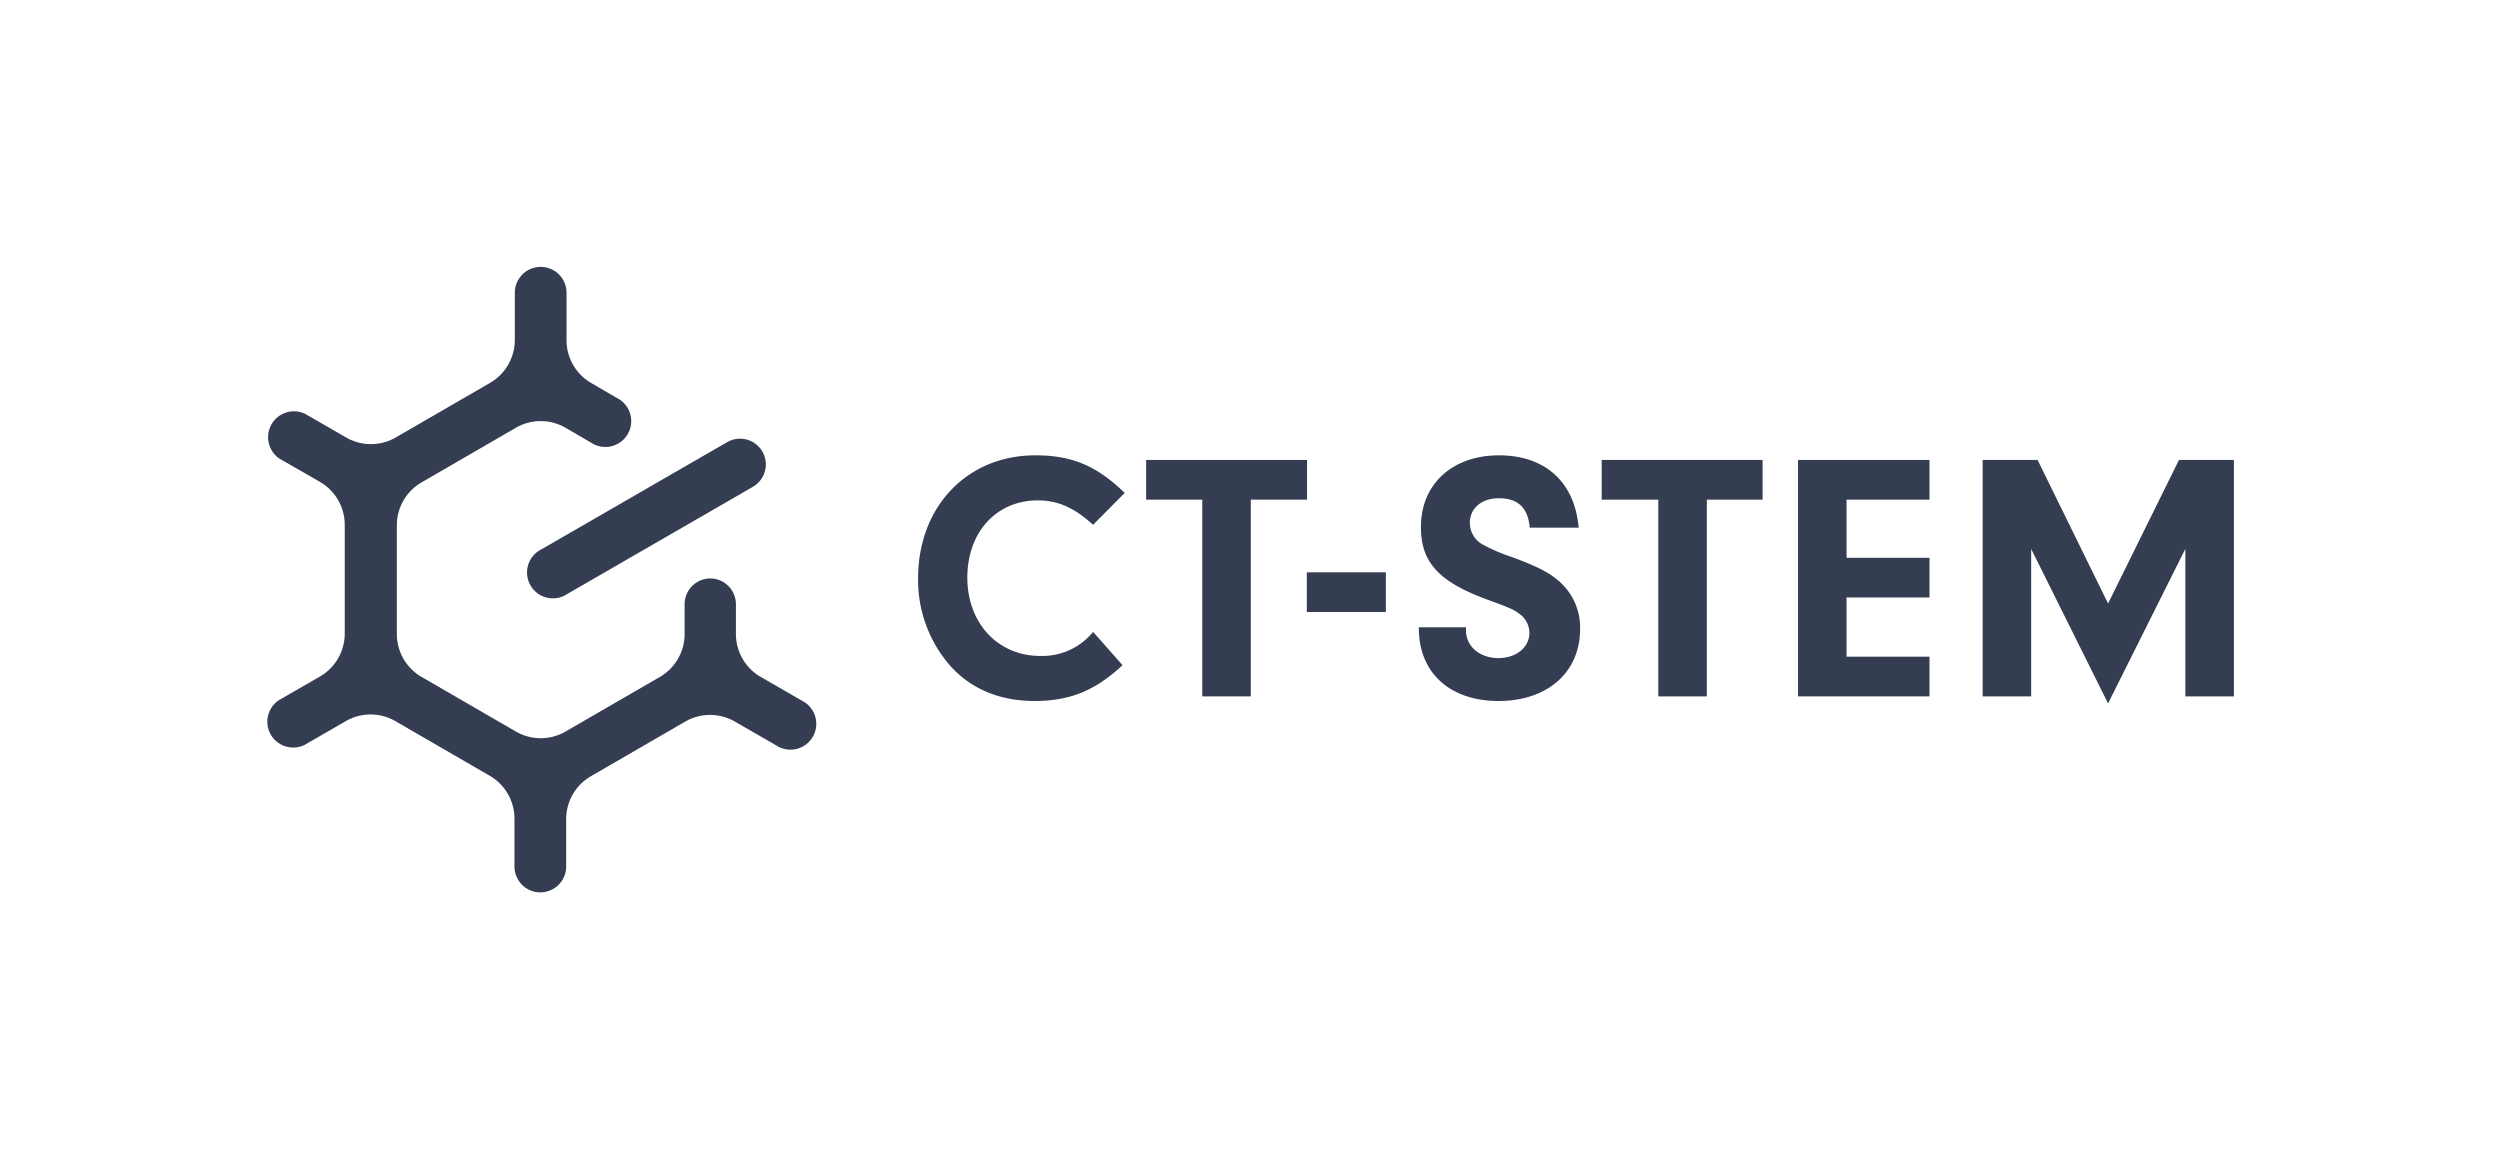 <svg xmlns="http://www.w3.org/2000/svg" viewBox="0 0 503.86 233.55"><defs><style>.a{fill:#343d51;}</style></defs><title>wide_clearspace</title><path class="a" d="M153.65,91a5.2,5.2,0,0,1-1.91,7.11l-37.42,21.61a5.21,5.21,0,1,1-5.21-9l37.43-21.6A5.2,5.2,0,0,1,153.65,91Z"/><path class="a" d="M143.11,116.58a5.2,5.2,0,0,1,5.21,5.2v6a10,10,0,0,0,5,8.65l8.27,4.77a5.21,5.21,0,1,1-5.2,9l-8.28-4.77a10,10,0,0,0-10,0l-19,11a10,10,0,0,0-5,8.66v9.55a5.21,5.21,0,0,1-10.42,0V165a10,10,0,0,0-5-8.66l-19-11a10,10,0,0,0-10,0l-8.28,4.78a5.21,5.21,0,0,1-5.21-9l8.28-4.77a10,10,0,0,0,5-8.66v-21.9a10,10,0,0,0-5-8.67L56.27,92.4a5.22,5.22,0,0,1,5.22-9l8.27,4.77a10,10,0,0,0,10,0l19-11a10,10,0,0,0,5-8.65V59a5.21,5.21,0,0,1,10.42,0v9.55a10,10,0,0,0,5,8.66l5.15,3a5.21,5.21,0,1,1-5.21,9l-5.14-3a10,10,0,0,0-10,0l-19,11a10,10,0,0,0-5,8.66v21.91a10,10,0,0,0,5,8.66l19,11a10,10,0,0,0,10,0l19-11a10,10,0,0,0,5-8.66v-6A5.2,5.2,0,0,1,143.11,116.58Z"/><path class="a" d="M226.24,134.06c-5.5,5.14-10.64,7.22-17.71,7.22s-12.86-2.43-17.07-7.15a26.34,26.34,0,0,1-6.43-17.5c0-14.5,9.85-24.86,23.64-24.86,7.36,0,12.36,2.08,18,7.58l-6.36,6.42c-3.85-3.49-7.14-4.92-11.14-4.92-8.36,0-14.21,6.42-14.21,15.57s6.14,15.78,14.71,15.78a13.2,13.2,0,0,0,10.64-4.85Z"/><path class="a" d="M252.09,140.35h-9.78V100.7H231v-8h32.43v8H252.09Z"/><path class="a" d="M279.31,123.35H263.38v-8h15.93Z"/><path class="a" d="M295.46,126.42v.64c0,3.22,2.78,5.57,6.5,5.57s6.28-2.21,6.28-5.07a4.7,4.7,0,0,0-1.93-3.78c-1.21-.93-2.07-1.29-5.78-2.65-10.43-3.71-14.15-7.64-14.15-14.93,0-8.64,6.36-14.43,15.72-14.43s15.29,5.43,16.07,14.58h-9.86c-.35-4-2.35-5.93-6.21-5.93-3.5,0-5.86,2-5.86,5a5,5,0,0,0,2.93,4.5,34.32,34.32,0,0,0,5.57,2.36c5.22,1.92,7.86,3.28,9.93,5.28a12.33,12.33,0,0,1,3.79,9.21c0,8.72-6.57,14.51-16.43,14.51s-16.15-5.72-16.07-14.86Z"/><path class="a" d="M344,140.35h-9.78V100.7H322.81v-8h32.43v8H344Z"/><path class="a" d="M372.16,112.42h16.72v8H372.16v11.93h16.72v8h-26.5V92.7h26.5v8H372.16Z"/><path class="a" d="M409.37,140.35h-9.78V92.7h11.07l14.21,28.93L439.16,92.7h11.07v47.65h-9.79V110.63l-15.57,31.14-15.5-31.14Z"/></svg>